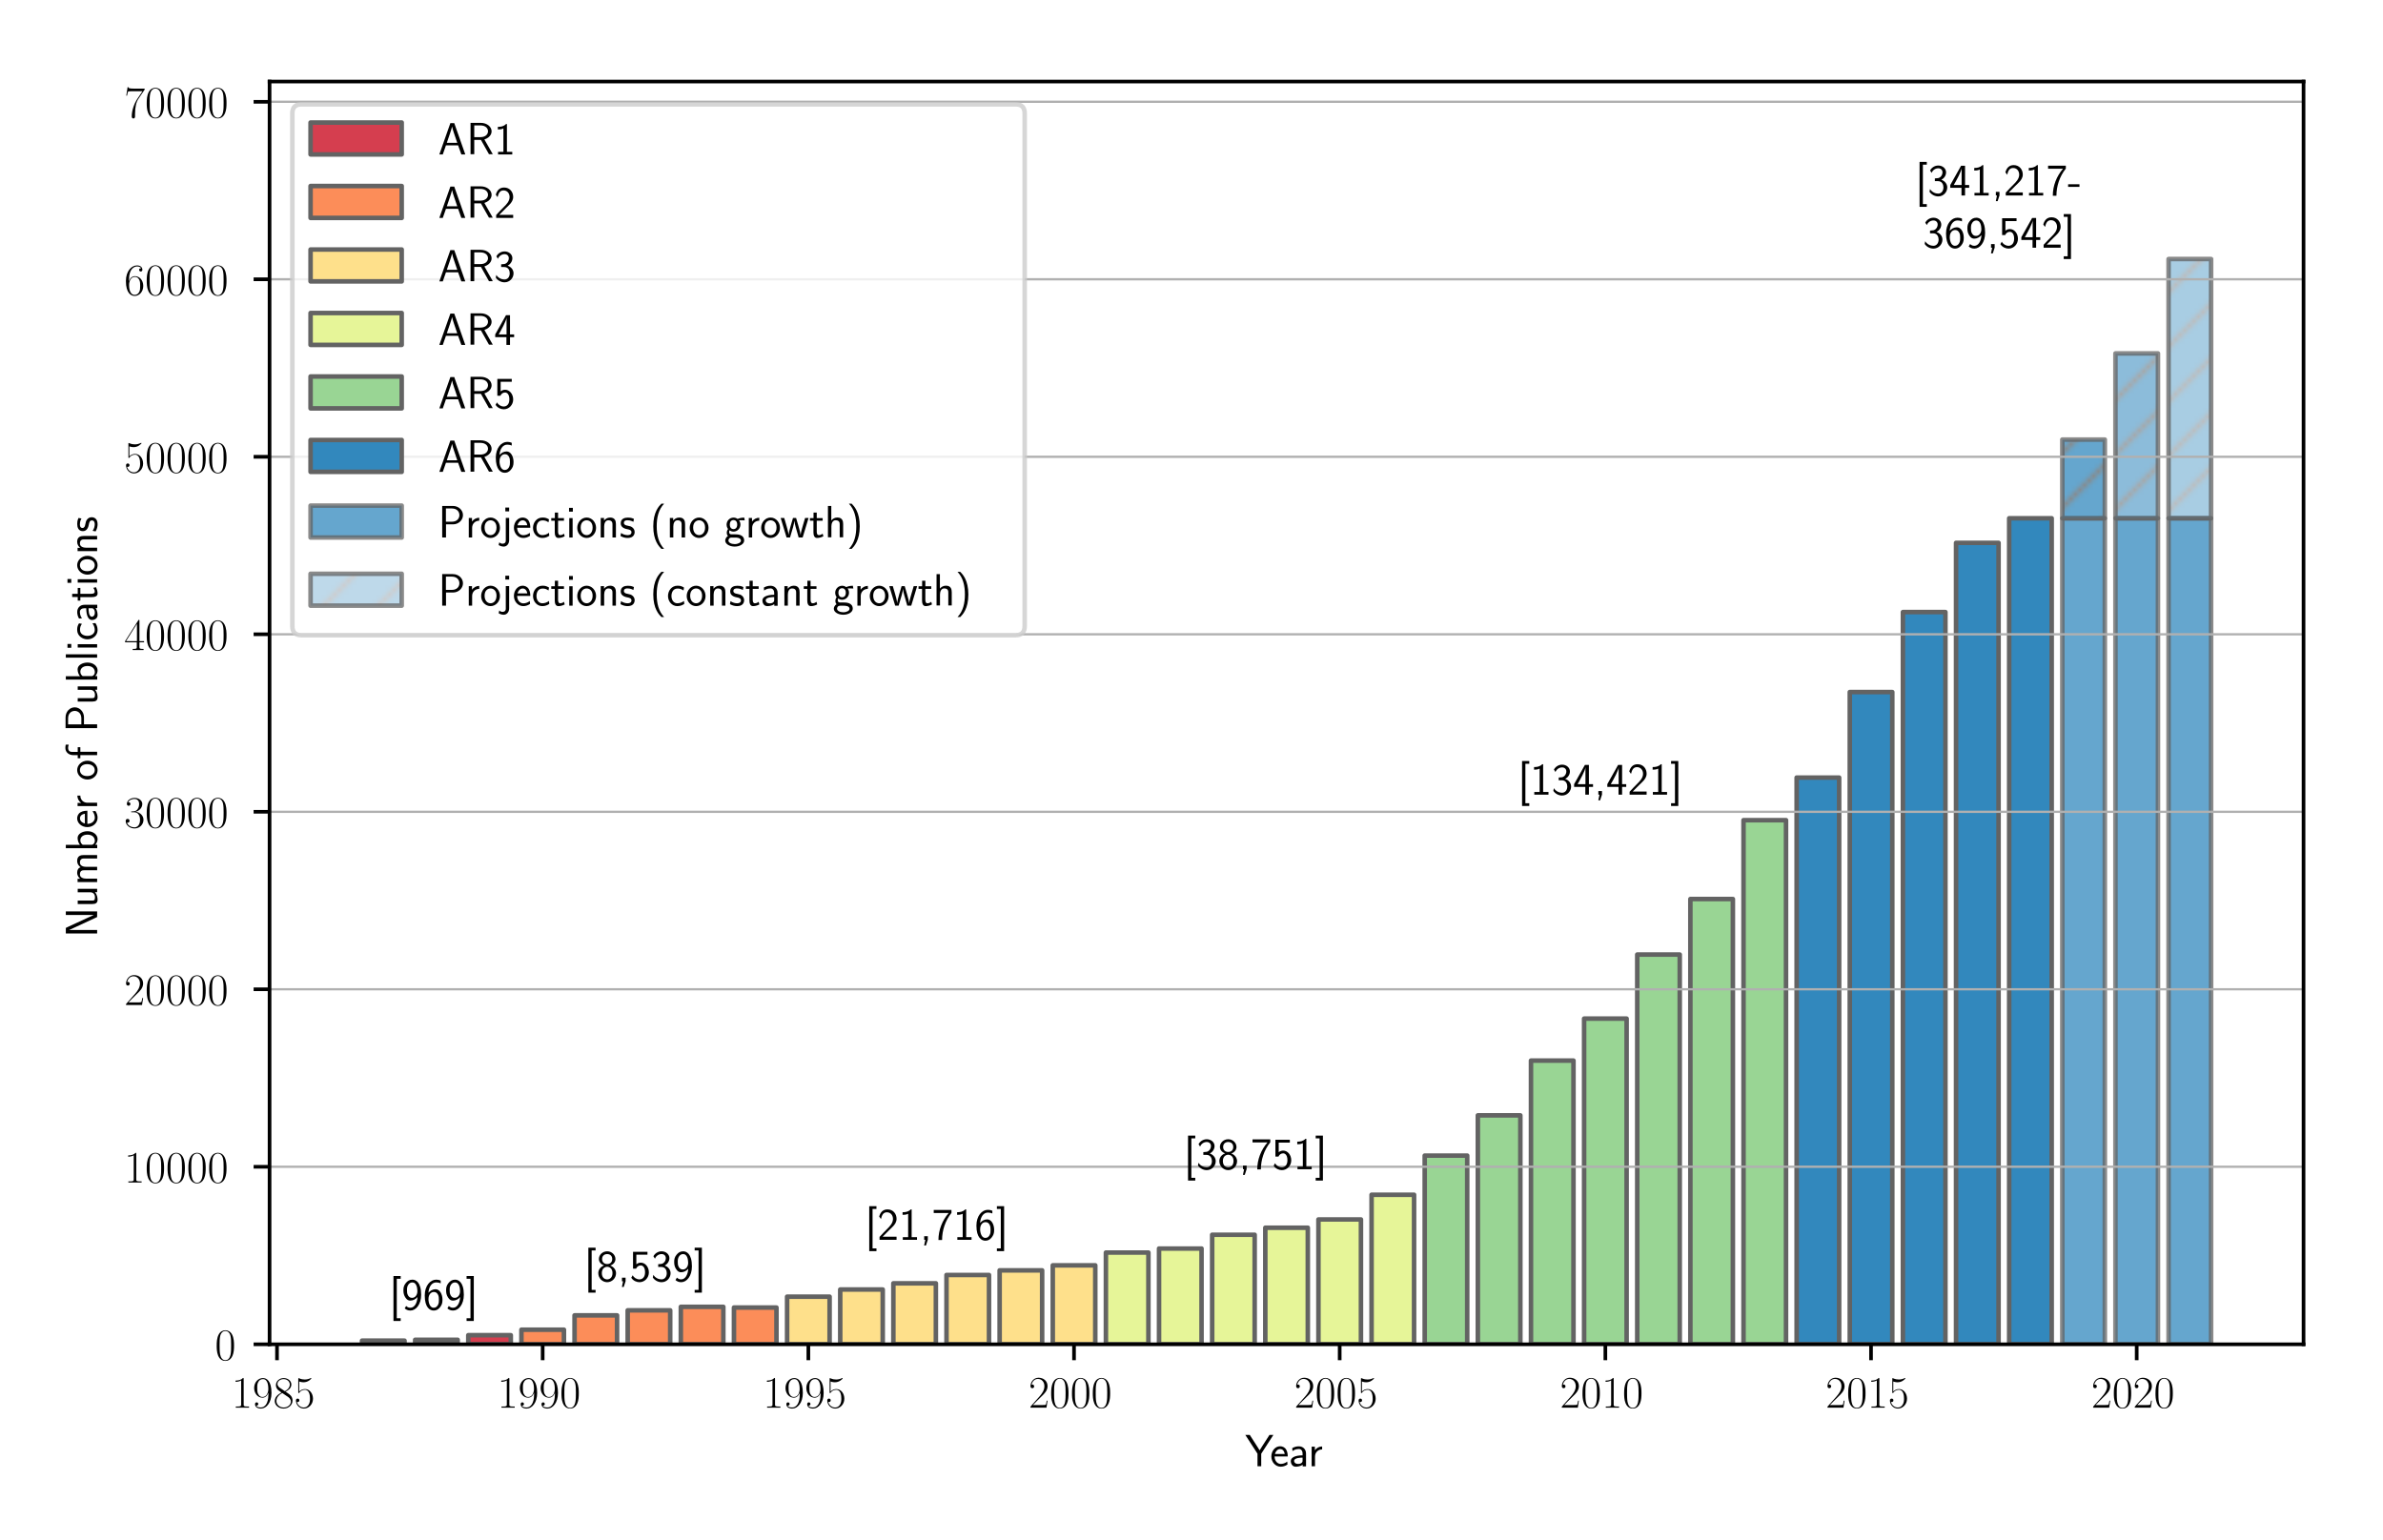 <?xml version="1.0" encoding="utf-8" standalone="no"?>
<!DOCTYPE svg PUBLIC "-//W3C//DTD SVG 1.1//EN"
  "http://www.w3.org/Graphics/SVG/1.1/DTD/svg11.dtd">
<!-- Created with matplotlib (http://matplotlib.org/) -->
<svg height="338pt" version="1.1" viewBox="0 0 523 338" width="523pt" xmlns="http://www.w3.org/2000/svg" xmlns:xlink="http://www.w3.org/1999/xlink">
 <defs>
  <style type="text/css">
*{stroke-linecap:butt;stroke-linejoin:round;}
  </style>
 </defs>
 <g id="figure_1">
  <g id="patch_1">
   <path d="M 0 338.211 
L 523.462 338.211 
L 523.462 0 
L 0 0 
z
" style="fill:#ffffff;"/>
  </g>
  <g id="axes_1">
   <g id="patch_2">
    <path d="M 59.162 295.1 
L 505.562 295.1 
L 505.562 17.9 
L 59.162 17.9 
z
" style="fill:#ffffff;"/>
   </g>
   <g id="patch_3">
    <path clip-path="url(#p45023ec5b4)" d="M 79.453 295.1 
L 88.782 295.1 
L 88.782 294.305 
L 79.453 294.305 
z
" style="fill:#d53e4f;stroke:#636363;stroke-linejoin:miter;"/>
   </g>
   <g id="patch_4">
    <path clip-path="url(#p45023ec5b4)" d="M 91.115 295.1 
L 100.444 295.1 
L 100.444 294.114 
L 91.115 294.114 
z
" style="fill:#d53e4f;stroke:#636363;stroke-linejoin:miter;"/>
   </g>
   <g id="patch_5">
    <path clip-path="url(#p45023ec5b4)" d="M 102.776 295.1 
L 112.105 295.1 
L 112.105 293.105 
L 102.776 293.105 
z
" style="fill:#d53e4f;stroke:#636363;stroke-linejoin:miter;"/>
   </g>
   <g id="patch_6">
    <path clip-path="url(#p45023ec5b4)" d="M 114.438 295.1 
L 123.767 295.1 
L 123.767 291.901 
L 114.438 291.901 
z
" style="fill:#fc8d59;stroke:#636363;stroke-linejoin:miter;"/>
   </g>
   <g id="patch_7">
    <path clip-path="url(#p45023ec5b4)" d="M 126.099 295.1 
L 135.428 295.1 
L 135.428 288.756 
L 126.099 288.756 
z
" style="fill:#fc8d59;stroke:#636363;stroke-linejoin:miter;"/>
   </g>
   <g id="patch_8">
    <path clip-path="url(#p45023ec5b4)" d="M 137.76 295.1 
L 147.09 295.1 
L 147.09 287.65 
L 137.76 287.65 
z
" style="fill:#fc8d59;stroke:#636363;stroke-linejoin:miter;"/>
   </g>
   <g id="patch_9">
    <path clip-path="url(#p45023ec5b4)" d="M 149.422 295.1 
L 158.751 295.1 
L 158.751 286.882 
L 149.422 286.882 
z
" style="fill:#fc8d59;stroke:#636363;stroke-linejoin:miter;"/>
   </g>
   <g id="patch_10">
    <path clip-path="url(#p45023ec5b4)" d="M 161.083 295.1 
L 170.413 295.1 
L 170.413 287.038 
L 161.083 287.038 
z
" style="fill:#fc8d59;stroke:#636363;stroke-linejoin:miter;"/>
   </g>
   <g id="patch_11">
    <path clip-path="url(#p45023ec5b4)" d="M 172.745 295.1 
L 182.074 295.1 
L 182.074 284.65 
L 172.745 284.65 
z
" style="fill:#fee08b;stroke:#636363;stroke-linejoin:miter;"/>
   </g>
   <g id="patch_12">
    <path clip-path="url(#p45023ec5b4)" d="M 184.406 295.1 
L 193.735 295.1 
L 193.735 283.079 
L 184.406 283.079 
z
" style="fill:#fee08b;stroke:#636363;stroke-linejoin:miter;"/>
   </g>
   <g id="patch_13">
    <path clip-path="url(#p45023ec5b4)" d="M 196.068 295.1 
L 205.397 295.1 
L 205.397 281.719 
L 196.068 281.719 
z
" style="fill:#fee08b;stroke:#636363;stroke-linejoin:miter;"/>
   </g>
   <g id="patch_14">
    <path clip-path="url(#p45023ec5b4)" d="M 207.729 295.1 
L 217.058 295.1 
L 217.058 279.888 
L 207.729 279.888 
z
" style="fill:#fee08b;stroke:#636363;stroke-linejoin:miter;"/>
   </g>
   <g id="patch_15">
    <path clip-path="url(#p45023ec5b4)" d="M 219.391 295.1 
L 228.72 295.1 
L 228.72 278.875 
L 219.391 278.875 
z
" style="fill:#fee08b;stroke:#636363;stroke-linejoin:miter;"/>
   </g>
   <g id="patch_16">
    <path clip-path="url(#p45023ec5b4)" d="M 231.052 295.1 
L 240.381 295.1 
L 240.381 277.772 
L 231.052 277.772 
z
" style="fill:#fee08b;stroke:#636363;stroke-linejoin:miter;"/>
   </g>
   <g id="patch_17">
    <path clip-path="url(#p45023ec5b4)" d="M 242.713 295.1 
L 252.043 295.1 
L 252.043 274.967 
L 242.713 274.967 
z
" style="fill:#e6f598;stroke:#636363;stroke-linejoin:miter;"/>
   </g>
   <g id="patch_18">
    <path clip-path="url(#p45023ec5b4)" d="M 254.375 295.1 
L 263.704 295.1 
L 263.704 274.086 
L 254.375 274.086 
z
" style="fill:#e6f598;stroke:#636363;stroke-linejoin:miter;"/>
   </g>
   <g id="patch_19">
    <path clip-path="url(#p45023ec5b4)" d="M 266.036 295.1 
L 275.365 295.1 
L 275.365 271.059 
L 266.036 271.059 
z
" style="fill:#e6f598;stroke:#636363;stroke-linejoin:miter;"/>
   </g>
   <g id="patch_20">
    <path clip-path="url(#p45023ec5b4)" d="M 277.698 295.1 
L 287.027 295.1 
L 287.027 269.516 
L 277.698 269.516 
z
" style="fill:#e6f598;stroke:#636363;stroke-linejoin:miter;"/>
   </g>
   <g id="patch_21">
    <path clip-path="url(#p45023ec5b4)" d="M 289.359 295.1 
L 298.688 295.1 
L 298.688 267.7 
L 289.359 267.7 
z
" style="fill:#e6f598;stroke:#636363;stroke-linejoin:miter;"/>
   </g>
   <g id="patch_22">
    <path clip-path="url(#p45023ec5b4)" d="M 301.021 295.1 
L 310.35 295.1 
L 310.35 262.28 
L 301.021 262.28 
z
" style="fill:#e6f598;stroke:#636363;stroke-linejoin:miter;"/>
   </g>
   <g id="patch_23">
    <path clip-path="url(#p45023ec5b4)" d="M 312.682 295.1 
L 322.011 295.1 
L 322.011 253.684 
L 312.682 253.684 
z
" style="fill:#99d594;stroke:#636363;stroke-linejoin:miter;"/>
   </g>
   <g id="patch_24">
    <path clip-path="url(#p45023ec5b4)" d="M 324.344 295.1 
L 333.673 295.1 
L 333.673 244.851 
L 324.344 244.851 
z
" style="fill:#99d594;stroke:#636363;stroke-linejoin:miter;"/>
   </g>
   <g id="patch_25">
    <path clip-path="url(#p45023ec5b4)" d="M 336.005 295.1 
L 345.334 295.1 
L 345.334 232.826 
L 336.005 232.826 
z
" style="fill:#99d594;stroke:#636363;stroke-linejoin:miter;"/>
   </g>
   <g id="patch_26">
    <path clip-path="url(#p45023ec5b4)" d="M 347.666 295.1 
L 356.996 295.1 
L 356.996 223.611 
L 347.666 223.611 
z
" style="fill:#99d594;stroke:#636363;stroke-linejoin:miter;"/>
   </g>
   <g id="patch_27">
    <path clip-path="url(#p45023ec5b4)" d="M 359.328 295.1 
L 368.657 295.1 
L 368.657 209.548 
L 359.328 209.548 
z
" style="fill:#99d594;stroke:#636363;stroke-linejoin:miter;"/>
   </g>
   <g id="patch_28">
    <path clip-path="url(#p45023ec5b4)" d="M 370.989 295.1 
L 380.318 295.1 
L 380.318 197.36 
L 370.989 197.36 
z
" style="fill:#99d594;stroke:#636363;stroke-linejoin:miter;"/>
   </g>
   <g id="patch_29">
    <path clip-path="url(#p45023ec5b4)" d="M 382.651 295.1 
L 391.98 295.1 
L 391.98 180.048 
L 382.651 180.048 
z
" style="fill:#99d594;stroke:#636363;stroke-linejoin:miter;"/>
   </g>
   <g id="patch_30">
    <path clip-path="url(#p45023ec5b4)" d="M 394.312 295.1 
L 403.641 295.1 
L 403.641 170.7 
L 394.312 170.7 
z
" style="fill:#3288bd;stroke:#636363;stroke-linejoin:miter;"/>
   </g>
   <g id="patch_31">
    <path clip-path="url(#p45023ec5b4)" d="M 405.974 295.1 
L 415.303 295.1 
L 415.303 151.923 
L 405.974 151.923 
z
" style="fill:#3288bd;stroke:#636363;stroke-linejoin:miter;"/>
   </g>
   <g id="patch_32">
    <path clip-path="url(#p45023ec5b4)" d="M 417.635 295.1 
L 426.964 295.1 
L 426.964 134.365 
L 417.635 134.365 
z
" style="fill:#3288bd;stroke:#636363;stroke-linejoin:miter;"/>
   </g>
   <g id="patch_33">
    <path clip-path="url(#p45023ec5b4)" d="M 429.297 295.1 
L 438.626 295.1 
L 438.626 119.169 
L 429.297 119.169 
z
" style="fill:#3288bd;stroke:#636363;stroke-linejoin:miter;"/>
   </g>
   <g id="patch_34">
    <path clip-path="url(#p45023ec5b4)" d="M 440.958 295.1 
L 450.287 295.1 
L 450.287 113.772 
L 440.958 113.772 
z
" style="fill:#3288bd;stroke:#636363;stroke-linejoin:miter;"/>
   </g>
   <g id="patch_35">
    <path clip-path="url(#p45023ec5b4)" d="M 452.619 295.1 
L 461.949 295.1 
L 461.949 113.772 
L 452.619 113.772 
z
" style="fill:#3288bd;opacity:0.75;stroke:#636363;stroke-linejoin:miter;"/>
   </g>
   <g id="patch_36">
    <path clip-path="url(#p45023ec5b4)" d="M 452.619 113.772 
L 461.949 113.772 
L 461.949 96.501 
L 452.619 96.501 
z
" style="fill:url(#h78e159960e);opacity:0.75;stroke:#636363;stroke-linejoin:miter;"/>
   </g>
   <g id="patch_37">
    <path clip-path="url(#p45023ec5b4)" d="M 464.281 295.1 
L 473.61 295.1 
L 473.61 113.772 
L 464.281 113.772 
z
" style="fill:#3288bd;opacity:0.75;stroke:#636363;stroke-linejoin:miter;"/>
   </g>
   <g id="patch_38">
    <path clip-path="url(#p45023ec5b4)" d="M 464.281 113.772 
L 473.61 113.772 
L 473.61 77.584 
L 464.281 77.584 
z
" style="fill:url(#h78e159960e);opacity:0.75;stroke:#636363;stroke-linejoin:miter;"/>
   </g>
   <g id="patch_39">
    <path clip-path="url(#p45023ec5b4)" d="M 475.942 295.1 
L 485.271 295.1 
L 485.271 113.772 
L 475.942 113.772 
z
" style="fill:#3288bd;opacity:0.75;stroke:#636363;stroke-linejoin:miter;"/>
   </g>
   <g id="patch_40">
    <path clip-path="url(#p45023ec5b4)" d="M 475.942 113.772 
L 485.271 113.772 
L 485.271 56.865 
L 475.942 56.865 
z
" style="fill:url(#h78e159960e);opacity:0.75;stroke:#636363;stroke-linejoin:miter;"/>
   </g>
   <g id="matplotlib.axis_1">
    <g id="xtick_1">
     <g id="line2d_1">
      <defs>
       <path d="M 0 0 
L 0 3.5 
" id="m01c6595929" style="stroke:#000000;stroke-width:0.8;"/>
      </defs>
      <g>
       <use style="stroke:#000000;stroke-width:0.8;" x="60.795" xlink:href="#m01c6595929" y="295.1"/>
      </g>
     </g>
     <g id="text_1">
      <!-- $1985$ -->
      <defs>
       <path d="M 26.594 63.406 
C 26.594 65.5 26.5 65.5 25.094 65.5 
C 21.203 61.188 15.297 59.797 9.703 59.797 
C 9.406 59.797 8.906 59.797 8.797 59.5 
C 8.703 59.297 8.703 59.094 8.703 57 
C 11.797 57 17 57.594 21 59.984 
L 21 7.203 
C 21 3.688 20.797 2.5 12.203 2.5 
L 9.203 2.5 
L 9.203 0 
C 14 0 19 0 23.797 0 
C 28.594 0 33.594 0 38.406 0 
L 38.406 2.5 
L 35.406 2.5 
C 26.797 2.5 26.594 3.594 26.594 7.156 
z
" id="CMR17-49"/>
       <path d="M 35.203 29.125 
C 35.203 7.25 26.094 0.484 18.594 0.484 
C 16.297 0.484 10.703 0.484 8.406 4.594 
C 11 4.188 12.906 5.578 12.906 8.094 
C 12.906 10.812 10.703 11.703 9.297 11.703 
C 8.406 11.703 5.703 11.297 5.703 7.906 
C 5.703 1.109 11.594 -2 18.797 -2 
C 30.297 -2 42 10.531 42 32.391 
C 42 59.641 30.797 65.297 23.203 65.297 
C 13.297 65.297 3.797 56.688 3.797 43.406 
C 3.797 31.109 11.906 22 22.094 22 
C 30.5 22 34.203 29.734 35.203 33 
z
M 22.297 23.594 
C 19.594 23.594 15.797 24.094 12.703 30.031 
C 10.594 33.891 10.594 38.453 10.594 43.297 
C 10.594 49.156 10.594 53.203 13.406 57.562 
C 14.797 59.641 17.406 63 23.203 63 
C 35 63 35 45.078 35 41.125 
C 35 34.094 31.797 23.594 22.297 23.594 
z
" id="CMR17-57"/>
       <path d="M 27.203 35.375 
C 33.5 38.547 39.906 43.328 39.906 50.984 
C 39.906 60.016 31.094 65.297 23 65.297 
C 13.906 65.297 5.906 58.734 5.906 49.688 
C 5.906 47.203 6.5 42.922 10.406 39.141 
C 11.406 38.156 15.594 35.172 18.297 33.281 
C 13.797 30.984 3.297 25.531 3.297 14.594 
C 3.297 4.359 13.094 -2 22.797 -2 
C 33.5 -2 42.5 5.656 42.5 15.781 
C 42.5 24.844 36.406 29.016 32.406 31.703 
z
M 14.094 44.094 
C 13.297 44.594 9.297 47.672 9.297 52.359 
C 9.297 58.422 15.594 63 22.797 63 
C 30.703 63 36.5 57.438 36.5 50.969 
C 36.5 41.703 26.094 36.422 25.594 36.422 
C 25.5 36.422 25.406 36.422 24.594 37.031 
z
M 32.5 23.734 
C 34 22.641 38.797 19.375 38.797 13.297 
C 38.797 5.953 31.406 0.391 23 0.391 
C 13.906 0.391 7 6.844 7 14.688 
C 7 22.547 13.094 29.094 20 32.188 
z
" id="CMR17-56"/>
       <path d="M 11.406 57.688 
C 12.406 57.281 16.5 56 20.703 56 
C 30 56 35.094 61.109 38 64.062 
C 38 64.953 38 65.5 37.406 65.5 
C 37.297 65.5 37.094 65.5 36.297 65.047 
C 32.797 63.406 28.703 62.078 23.703 62.078 
C 20.703 62.078 16.203 62.484 11.297 64.672 
C 10.203 65.172 10 65.172 9.906 65.172 
C 9.406 65.172 9.297 65.062 9.297 63.078 
L 9.297 34.422 
C 9.297 32.641 9.297 32.141 10.297 32.141 
C 10.797 32.141 11 32.344 11.5 33.031 
C 14.703 37.516 19.094 39.406 24.094 39.406 
C 27.594 39.406 35.094 37.219 35.094 20.141 
C 35.094 16.953 35.094 11.172 32.094 6.578 
C 29.594 2.484 25.703 0.391 21.406 0.391 
C 14.797 0.391 8.094 5 6.297 12.719 
C 6.703 12.609 7.5 12.422 7.906 12.422 
C 9.203 12.422 11.703 13.125 11.703 16.219 
C 11.703 18.906 9.797 20 7.906 20 
C 5.594 20 4.094 18.594 4.094 15.797 
C 4.094 7.094 11 -2 21.594 -2 
C 31.906 -2 41.703 6.875 41.703 19.75 
C 41.703 31.719 33.906 41 24.203 41 
C 19.094 41 14.797 39.109 11.406 35.531 
z
" id="CMR17-53"/>
      </defs>
      <g transform="translate(50.832 309.018)scale(0.1 -0.1)">
       <use transform="scale(0.996)" xlink:href="#CMR17-49"/>
       <use transform="translate(45.69 0)scale(0.996)" xlink:href="#CMR17-57"/>
       <use transform="translate(91.381 0)scale(0.996)" xlink:href="#CMR17-56"/>
       <use transform="translate(137.071 0)scale(0.996)" xlink:href="#CMR17-53"/>
      </g>
     </g>
    </g>
    <g id="xtick_2">
     <g id="line2d_2">
      <g>
       <use style="stroke:#000000;stroke-width:0.8;" x="119.102" xlink:href="#m01c6595929" y="295.1"/>
      </g>
     </g>
     <g id="text_2">
      <!-- $1990$ -->
      <defs>
       <path d="M 42 31.641 
C 42 37.75 41.906 48.125 37.703 56.109 
C 34 63.109 28.094 65.594 22.906 65.594 
C 18.094 65.594 12 63.406 8.203 56.203 
C 4.203 48.719 3.797 39.438 3.797 31.641 
C 3.797 25.953 3.906 17.281 7 9.672 
C 11.297 -0.609 19 -2 22.906 -2 
C 27.5 -2 34.5 -0.109 38.594 9.375 
C 41.594 16.281 42 24.359 42 31.641 
z
M 22.906 -0.406 
C 16.5 -0.406 12.703 5.078 11.297 12.688 
C 10.203 18.562 10.203 27.156 10.203 32.75 
C 10.203 40.438 10.203 46.828 11.5 52.922 
C 13.406 61.391 19 64 22.906 64 
C 27 64 32.297 61.297 34.203 53.125 
C 35.5 47.438 35.594 40.734 35.594 32.75 
C 35.594 26.25 35.594 18.266 34.406 12.375 
C 32.297 1.484 26.406 -0.406 22.906 -0.406 
z
" id="CMR17-48"/>
      </defs>
      <g transform="translate(109.139 309.018)scale(0.1 -0.1)">
       <use transform="scale(0.996)" xlink:href="#CMR17-49"/>
       <use transform="translate(45.69 0)scale(0.996)" xlink:href="#CMR17-57"/>
       <use transform="translate(91.381 0)scale(0.996)" xlink:href="#CMR17-57"/>
       <use transform="translate(137.071 0)scale(0.996)" xlink:href="#CMR17-48"/>
      </g>
     </g>
    </g>
    <g id="xtick_3">
     <g id="line2d_3">
      <g>
       <use style="stroke:#000000;stroke-width:0.8;" x="177.409" xlink:href="#m01c6595929" y="295.1"/>
      </g>
     </g>
     <g id="text_3">
      <!-- $1995$ -->
      <g transform="translate(167.447 309.018)scale(0.1 -0.1)">
       <use transform="scale(0.996)" xlink:href="#CMR17-49"/>
       <use transform="translate(45.69 0)scale(0.996)" xlink:href="#CMR17-57"/>
       <use transform="translate(91.381 0)scale(0.996)" xlink:href="#CMR17-57"/>
       <use transform="translate(137.071 0)scale(0.996)" xlink:href="#CMR17-53"/>
      </g>
     </g>
    </g>
    <g id="xtick_4">
     <g id="line2d_4">
      <g>
       <use style="stroke:#000000;stroke-width:0.8;" x="235.717" xlink:href="#m01c6595929" y="295.1"/>
      </g>
     </g>
     <g id="text_4">
      <!-- $2000$ -->
      <defs>
       <path d="M 41.703 15.453 
L 39.906 15.453 
C 38.906 8.375 38.094 7.172 37.703 6.562 
C 37.203 5.766 30 5.766 28.594 5.766 
L 9.406 5.766 
C 13 9.672 20 16.75 28.5 24.953 
C 34.594 30.734 41.703 37.531 41.703 47.422 
C 41.703 59.219 32.297 66 21.797 66 
C 10.797 66 4.094 56.312 4.094 47.344 
C 4.094 43.438 7 42.938 8.203 42.938 
C 9.203 42.938 12.203 43.547 12.203 47.031 
C 12.203 50.109 9.594 51 8.203 51 
C 7.594 51 7 50.906 6.594 50.703 
C 8.5 59.219 14.297 63.406 20.406 63.406 
C 29.094 63.406 34.797 56.516 34.797 47.422 
C 34.797 38.734 29.703 31.25 24 24.75 
L 4.094 2.281 
L 4.094 0 
L 39.297 0 
z
" id="CMR17-50"/>
      </defs>
      <g transform="translate(225.754 309.018)scale(0.1 -0.1)">
       <use transform="scale(0.996)" xlink:href="#CMR17-50"/>
       <use transform="translate(45.69 0)scale(0.996)" xlink:href="#CMR17-48"/>
       <use transform="translate(91.381 0)scale(0.996)" xlink:href="#CMR17-48"/>
       <use transform="translate(137.071 0)scale(0.996)" xlink:href="#CMR17-48"/>
      </g>
     </g>
    </g>
    <g id="xtick_5">
     <g id="line2d_5">
      <g>
       <use style="stroke:#000000;stroke-width:0.8;" x="294.024" xlink:href="#m01c6595929" y="295.1"/>
      </g>
     </g>
     <g id="text_5">
      <!-- $2005$ -->
      <g transform="translate(284.061 309.018)scale(0.1 -0.1)">
       <use transform="scale(0.996)" xlink:href="#CMR17-50"/>
       <use transform="translate(45.69 0)scale(0.996)" xlink:href="#CMR17-48"/>
       <use transform="translate(91.381 0)scale(0.996)" xlink:href="#CMR17-48"/>
       <use transform="translate(137.071 0)scale(0.996)" xlink:href="#CMR17-53"/>
      </g>
     </g>
    </g>
    <g id="xtick_6">
     <g id="line2d_6">
      <g>
       <use style="stroke:#000000;stroke-width:0.8;" x="352.331" xlink:href="#m01c6595929" y="295.1"/>
      </g>
     </g>
     <g id="text_6">
      <!-- $2010$ -->
      <g transform="translate(342.368 309.018)scale(0.1 -0.1)">
       <use transform="scale(0.996)" xlink:href="#CMR17-50"/>
       <use transform="translate(45.69 0)scale(0.996)" xlink:href="#CMR17-48"/>
       <use transform="translate(91.381 0)scale(0.996)" xlink:href="#CMR17-49"/>
       <use transform="translate(137.071 0)scale(0.996)" xlink:href="#CMR17-48"/>
      </g>
     </g>
    </g>
    <g id="xtick_7">
     <g id="line2d_7">
      <g>
       <use style="stroke:#000000;stroke-width:0.8;" x="410.638" xlink:href="#m01c6595929" y="295.1"/>
      </g>
     </g>
     <g id="text_7">
      <!-- $2015$ -->
      <g transform="translate(400.676 309.018)scale(0.1 -0.1)">
       <use transform="scale(0.996)" xlink:href="#CMR17-50"/>
       <use transform="translate(45.69 0)scale(0.996)" xlink:href="#CMR17-48"/>
       <use transform="translate(91.381 0)scale(0.996)" xlink:href="#CMR17-49"/>
       <use transform="translate(137.071 0)scale(0.996)" xlink:href="#CMR17-53"/>
      </g>
     </g>
    </g>
    <g id="xtick_8">
     <g id="line2d_8">
      <g>
       <use style="stroke:#000000;stroke-width:0.8;" x="468.945" xlink:href="#m01c6595929" y="295.1"/>
      </g>
     </g>
     <g id="text_8">
      <!-- $2020$ -->
      <g transform="translate(458.983 309.018)scale(0.1 -0.1)">
       <use transform="scale(0.996)" xlink:href="#CMR17-50"/>
       <use transform="translate(45.69 0)scale(0.996)" xlink:href="#CMR17-48"/>
       <use transform="translate(91.381 0)scale(0.996)" xlink:href="#CMR17-50"/>
       <use transform="translate(137.071 0)scale(0.996)" xlink:href="#CMR17-48"/>
      </g>
     </g>
    </g>
    <g id="text_9">
     <!-- Year -->
     <defs>
      <path d="M 62.094 69 
L 53.5 69 
L 38 44.953 
C 36.797 43.047 33.406 37.891 31.797 35 
L 26.906 42.859 
L 10.094 69 
L 0.297 69 
L 27.094 27.641 
L 27.094 0 
L 35.297 0 
L 35.297 27.547 
z
" id="CMSS17-89"/>
      <path d="M 39.094 21.516 
C 39.094 24.844 38.906 31.297 35.703 36.641 
C 32.203 42.391 26.5 44 22.203 44 
C 11.797 44 3 34.188 3 21.484 
C 3 9.094 12.094 -1 23.594 -1 
C 28.094 -1 33.594 0.297 38.594 3.875 
C 38.594 4.281 38.406 6.469 38.297 6.562 
C 38.297 6.766 38 9.844 38 10.25 
C 33.203 6.359 27.703 5.078 23.703 5.078 
C 17.297 5.078 10.406 10.422 10.094 21.516 
z
M 10.906 27 
C 12.203 32.562 16.594 37.828 22.203 37.828 
C 23.703 37.828 30.703 37.828 32.5 27 
z
" id="CMSS17-101"/>
      <path d="M 37.594 27.984 
C 37.594 37.375 30.906 43.875 21.906 43.875 
C 17.5 43.875 12.703 43.078 7.203 39.891 
L 7.797 33.359 
C 10.297 35.125 14.594 38 21.797 38 
C 26.906 38 30 34.062 30 27.844 
L 30 24 
C 14 24 4 19.344 4 11.344 
C 4 7.203 6.5 -1 14.797 -1 
C 16.297 -1 24.406 -1 30.203 3.391 
L 30.203 -0.297 
L 37.594 -0.297 
z
M 30 12.75 
C 30 10.953 30 8.562 27 6.781 
C 24.406 5.078 21.094 5.078 19.703 5.078 
C 14.703 5.078 11.297 7.984 11.297 11.625 
C 11.297 18.922 26.906 18.922 30 18.922 
z
" id="CMSS17-97"/>
      <path d="M 14.906 21.297 
C 14.906 30.703 21.797 37 30.594 37 
L 30.594 43.578 
C 24.203 43.578 18.203 40.391 14.594 35.203 
L 14.594 43.094 
L 7.5 43.094 
L 7.5 0 
L 14.906 0 
z
" id="CMSS17-114"/>
     </defs>
     <g transform="translate(273.285 321.874)scale(0.1 -0.1)">
      <use transform="scale(0.996)" xlink:href="#CMSS17-89"/>
      <use transform="translate(54.411 0)scale(0.996)" xlink:href="#CMSS17-101"/>
      <use transform="translate(96.049 0)scale(0.996)" xlink:href="#CMSS17-97"/>
      <use transform="translate(138.369 0)scale(0.996)" xlink:href="#CMSS17-114"/>
     </g>
    </g>
   </g>
   <g id="matplotlib.axis_2">
    <g id="ytick_1">
     <g id="line2d_9">
      <path clip-path="url(#p45023ec5b4)" d="M 59.162 295.1 
L 505.562 295.1 
" style="fill:none;stroke:#b0b0b0;stroke-linecap:square;stroke-width:0.5;"/>
     </g>
     <g id="line2d_10">
      <defs>
       <path d="M 0 0 
L -3.5 0 
" id="mf9918c4d2f" style="stroke:#000000;stroke-width:0.8;"/>
      </defs>
      <g>
       <use style="stroke:#000000;stroke-width:0.8;" x="59.162" xlink:href="#mf9918c4d2f" y="295.1"/>
      </g>
     </g>
     <g id="text_10">
      <!-- $0$ -->
      <g transform="translate(47.181 298.559)scale(0.1 -0.1)">
       <use transform="scale(0.996)" xlink:href="#CMR17-48"/>
      </g>
     </g>
    </g>
    <g id="ytick_2">
     <g id="line2d_11">
      <path clip-path="url(#p45023ec5b4)" d="M 59.162 256.135 
L 505.562 256.135 
" style="fill:none;stroke:#b0b0b0;stroke-linecap:square;stroke-width:0.5;"/>
     </g>
     <g id="line2d_12">
      <g>
       <use style="stroke:#000000;stroke-width:0.8;" x="59.162" xlink:href="#mf9918c4d2f" y="256.135"/>
      </g>
     </g>
     <g id="text_11">
      <!-- $10000$ -->
      <g transform="translate(27.256 259.594)scale(0.1 -0.1)">
       <use transform="scale(0.996)" xlink:href="#CMR17-49"/>
       <use transform="translate(45.69 0)scale(0.996)" xlink:href="#CMR17-48"/>
       <use transform="translate(91.381 0)scale(0.996)" xlink:href="#CMR17-48"/>
       <use transform="translate(137.071 0)scale(0.996)" xlink:href="#CMR17-48"/>
       <use transform="translate(182.762 0)scale(0.996)" xlink:href="#CMR17-48"/>
      </g>
     </g>
    </g>
    <g id="ytick_3">
     <g id="line2d_13">
      <path clip-path="url(#p45023ec5b4)" d="M 59.162 217.17 
L 505.562 217.17 
" style="fill:none;stroke:#b0b0b0;stroke-linecap:square;stroke-width:0.5;"/>
     </g>
     <g id="line2d_14">
      <g>
       <use style="stroke:#000000;stroke-width:0.8;" x="59.162" xlink:href="#mf9918c4d2f" y="217.17"/>
      </g>
     </g>
     <g id="text_12">
      <!-- $20000$ -->
      <g transform="translate(27.256 220.629)scale(0.1 -0.1)">
       <use transform="scale(0.996)" xlink:href="#CMR17-50"/>
       <use transform="translate(45.69 0)scale(0.996)" xlink:href="#CMR17-48"/>
       <use transform="translate(91.381 0)scale(0.996)" xlink:href="#CMR17-48"/>
       <use transform="translate(137.071 0)scale(0.996)" xlink:href="#CMR17-48"/>
       <use transform="translate(182.762 0)scale(0.996)" xlink:href="#CMR17-48"/>
      </g>
     </g>
    </g>
    <g id="ytick_4">
     <g id="line2d_15">
      <path clip-path="url(#p45023ec5b4)" d="M 59.162 178.205 
L 505.562 178.205 
" style="fill:none;stroke:#b0b0b0;stroke-linecap:square;stroke-width:0.5;"/>
     </g>
     <g id="line2d_16">
      <g>
       <use style="stroke:#000000;stroke-width:0.8;" x="59.162" xlink:href="#mf9918c4d2f" y="178.205"/>
      </g>
     </g>
     <g id="text_13">
      <!-- $30000$ -->
      <defs>
       <path d="M 22.094 33.703 
C 31 33.703 34.906 25.969 34.906 17.031 
C 34.906 5 28.5 0.391 22.703 0.391 
C 17.406 0.391 8.797 3.031 6.094 10.828 
C 6.594 10.625 7.094 10.625 7.594 10.625 
C 10 10.625 11.797 12.219 11.797 14.812 
C 11.797 17.703 9.594 19 7.594 19 
C 5.906 19 3.297 18.203 3.297 14.469 
C 3.297 5.234 12.297 -2 22.906 -2 
C 34 -2 42.5 6.719 42.5 16.953 
C 42.5 26.672 34.5 33.703 25 34.797 
C 32.594 36.375 39.906 43.062 39.906 52.016 
C 39.906 59.688 32 65.297 23 65.297 
C 13.906 65.297 5.906 59.828 5.906 52.016 
C 5.906 48.594 8.5 48 9.797 48 
C 11.906 48 13.703 49.297 13.703 51.891 
C 13.703 54.469 11.906 55.766 9.797 55.766 
C 9.406 55.766 8.906 55.766 8.5 55.578 
C 11.406 61.859 19.297 63 22.797 63 
C 26.297 63 32.906 61.328 32.906 51.875 
C 32.906 49.109 32.5 44.188 29.094 39.844 
C 26.094 36 22.703 36 19.406 35.688 
C 18.906 35.688 16.594 35.453 16.203 35.453 
C 15.5 35.359 15.094 35.266 15.094 34.5 
C 15.094 33.797 15.203 33.703 17.203 33.703 
z
" id="CMR17-51"/>
      </defs>
      <g transform="translate(27.256 181.664)scale(0.1 -0.1)">
       <use transform="scale(0.996)" xlink:href="#CMR17-51"/>
       <use transform="translate(45.69 0)scale(0.996)" xlink:href="#CMR17-48"/>
       <use transform="translate(91.381 0)scale(0.996)" xlink:href="#CMR17-48"/>
       <use transform="translate(137.071 0)scale(0.996)" xlink:href="#CMR17-48"/>
       <use transform="translate(182.762 0)scale(0.996)" xlink:href="#CMR17-48"/>
      </g>
     </g>
    </g>
    <g id="ytick_5">
     <g id="line2d_17">
      <path clip-path="url(#p45023ec5b4)" d="M 59.162 139.24 
L 505.562 139.24 
" style="fill:none;stroke:#b0b0b0;stroke-linecap:square;stroke-width:0.5;"/>
     </g>
     <g id="line2d_18">
      <g>
       <use style="stroke:#000000;stroke-width:0.8;" x="59.162" xlink:href="#mf9918c4d2f" y="139.24"/>
      </g>
     </g>
     <g id="text_14">
      <!-- $40000$ -->
      <defs>
       <path d="M 33.594 64.406 
C 33.594 66.5 33.5 66.5 31.703 66.5 
L 2 19.594 
L 2 17 
L 27.797 17 
L 27.797 7.141 
C 27.797 3.5 27.594 2.5 20.594 2.5 
L 18.703 2.5 
L 18.703 0 
C 21.906 0 27.297 0 30.703 0 
C 34.094 0 39.5 0 42.703 0 
L 42.703 2.5 
L 40.797 2.5 
C 33.797 2.5 33.594 3.5 33.594 7.141 
L 33.594 17 
L 43.797 17 
L 43.797 19.594 
L 33.594 19.594 
z
M 28.094 57.859 
L 28.094 19.594 
L 4 19.594 
z
" id="CMR17-52"/>
      </defs>
      <g transform="translate(27.256 142.699)scale(0.1 -0.1)">
       <use transform="scale(0.996)" xlink:href="#CMR17-52"/>
       <use transform="translate(45.69 0)scale(0.996)" xlink:href="#CMR17-48"/>
       <use transform="translate(91.381 0)scale(0.996)" xlink:href="#CMR17-48"/>
       <use transform="translate(137.071 0)scale(0.996)" xlink:href="#CMR17-48"/>
       <use transform="translate(182.762 0)scale(0.996)" xlink:href="#CMR17-48"/>
      </g>
     </g>
    </g>
    <g id="ytick_6">
     <g id="line2d_19">
      <path clip-path="url(#p45023ec5b4)" d="M 59.162 100.275 
L 505.562 100.275 
" style="fill:none;stroke:#b0b0b0;stroke-linecap:square;stroke-width:0.5;"/>
     </g>
     <g id="line2d_20">
      <g>
       <use style="stroke:#000000;stroke-width:0.8;" x="59.162" xlink:href="#mf9918c4d2f" y="100.275"/>
      </g>
     </g>
     <g id="text_15">
      <!-- $50000$ -->
      <g transform="translate(27.256 103.734)scale(0.1 -0.1)">
       <use transform="scale(0.996)" xlink:href="#CMR17-53"/>
       <use transform="translate(45.69 0)scale(0.996)" xlink:href="#CMR17-48"/>
       <use transform="translate(91.381 0)scale(0.996)" xlink:href="#CMR17-48"/>
       <use transform="translate(137.071 0)scale(0.996)" xlink:href="#CMR17-48"/>
       <use transform="translate(182.762 0)scale(0.996)" xlink:href="#CMR17-48"/>
      </g>
     </g>
    </g>
    <g id="ytick_7">
     <g id="line2d_21">
      <path clip-path="url(#p45023ec5b4)" d="M 59.162 61.31 
L 505.562 61.31 
" style="fill:none;stroke:#b0b0b0;stroke-linecap:square;stroke-width:0.5;"/>
     </g>
     <g id="line2d_22">
      <g>
       <use style="stroke:#000000;stroke-width:0.8;" x="59.162" xlink:href="#mf9918c4d2f" y="61.31"/>
      </g>
     </g>
     <g id="text_16">
      <!-- $60000$ -->
      <defs>
       <path d="M 10.594 34 
C 10.594 57.656 21.797 63 28.297 63 
C 30.406 63 35.5 62.641 37.5 59 
C 35.906 59 32.906 59 32.906 55.516 
C 32.906 52.828 35.094 51.922 36.5 51.922 
C 37.406 51.922 40.094 52.312 40.094 55.625 
C 40.094 61.781 35.094 65.297 28.203 65.297 
C 16.297 65.297 3.797 52.969 3.797 31 
C 3.797 3.953 15.094 -2 23.094 -2 
C 32.797 -2 42 6.672 42 20.047 
C 42 32.516 33.906 41.594 23.703 41.594 
C 17.594 41.594 13.094 37.609 10.594 30.625 
z
M 23.094 0.391 
C 10.797 0.391 10.797 18.75 10.797 22.438 
C 10.797 29.625 14.203 40 23.5 40 
C 25.203 40 30.094 40 33.406 33.125 
C 35.203 29.219 35.203 25.141 35.203 20.141 
C 35.203 14.75 35.203 10.781 33.094 6.781 
C 30.906 2.672 27.703 0.391 23.094 0.391 
z
" id="CMR17-54"/>
      </defs>
      <g transform="translate(27.256 64.769)scale(0.1 -0.1)">
       <use transform="scale(0.996)" xlink:href="#CMR17-54"/>
       <use transform="translate(45.69 0)scale(0.996)" xlink:href="#CMR17-48"/>
       <use transform="translate(91.381 0)scale(0.996)" xlink:href="#CMR17-48"/>
       <use transform="translate(137.071 0)scale(0.996)" xlink:href="#CMR17-48"/>
       <use transform="translate(182.762 0)scale(0.996)" xlink:href="#CMR17-48"/>
      </g>
     </g>
    </g>
    <g id="ytick_8">
     <g id="line2d_23">
      <path clip-path="url(#p45023ec5b4)" d="M 59.162 22.345 
L 505.562 22.345 
" style="fill:none;stroke:#b0b0b0;stroke-linecap:square;stroke-width:0.5;"/>
     </g>
     <g id="line2d_24">
      <g>
       <use style="stroke:#000000;stroke-width:0.8;" x="59.162" xlink:href="#mf9918c4d2f" y="22.345"/>
      </g>
     </g>
     <g id="text_17">
      <!-- $70000$ -->
      <defs>
       <path d="M 45.094 61.578 
L 45.094 63.766 
L 21.594 63.766 
C 9.906 63.766 9.703 65.078 9.297 67 
L 7.5 67 
L 4.594 48.344 
L 6.406 48.344 
C 6.703 50.234 7.406 55.312 8.594 57.203 
C 9.203 58 16.594 58 18.297 58 
L 40.297 58 
L 29.203 41.578 
C 21.797 30.531 16.703 15.609 16.703 2.578 
C 16.703 1.391 16.703 -2 20.297 -2 
C 23.906 -2 23.906 1.391 23.906 2.672 
L 23.906 7.266 
C 23.906 23.562 26.703 34.312 31.297 41.188 
z
" id="CMR17-55"/>
      </defs>
      <g transform="translate(27.256 25.804)scale(0.1 -0.1)">
       <use transform="scale(0.996)" xlink:href="#CMR17-55"/>
       <use transform="translate(45.69 0)scale(0.996)" xlink:href="#CMR17-48"/>
       <use transform="translate(91.381 0)scale(0.996)" xlink:href="#CMR17-48"/>
       <use transform="translate(137.071 0)scale(0.996)" xlink:href="#CMR17-48"/>
       <use transform="translate(182.762 0)scale(0.996)" xlink:href="#CMR17-48"/>
      </g>
     </g>
    </g>
    <g id="text_18">
     <!-- Number of Publications -->
     <defs>
      <path d="M 22.906 65.312 
L 21.094 69 
L 8.797 69 
L 8.797 0 
L 16.594 0 
L 16.594 61.344 
L 16.703 61.438 
C 17.406 59.641 17.797 58.75 21.906 49.906 
L 43.297 3.688 
L 45.094 0 
L 57.406 0 
L 57.406 69 
L 49.594 69 
L 49.594 7.656 
L 49.5 7.547 
C 48.797 9.344 48.406 10.234 44.297 19.078 
z
" id="CMSS17-78"/>
      <path d="M 40.906 42.797 
L 33.297 42.797 
L 33.297 15.188 
C 33.297 7.781 27.906 4.781 22.203 4.781 
C 15.594 4.781 15 6.984 15 11.078 
L 15 42.797 
L 7.406 42.797 
L 7.406 10.594 
C 7.406 2.797 10.094 -1 17 -1 
C 20.406 -1 28.094 -0.203 33.5 4.781 
L 33.5 0 
L 40.906 0 
z
" id="CMSS17-117"/>
      <path d="M 67 29.328 
C 67 36.062 65.297 44 54.094 44 
C 46.594 44 42.094 39.312 40.094 36.422 
C 38.297 41.719 34.094 44 28.094 44 
C 21.297 44 17 40.125 14.703 37.328 
L 14.703 43.094 
L 7.406 43.094 
L 7.406 0 
L 15 0 
L 15 24.359 
C 15 30.297 17.203 37.938 24.297 37.938 
C 33.406 37.938 33.406 31.5 33.406 28.578 
L 33.406 0 
L 41 0 
L 41 24.359 
C 41 30.297 43.203 37.938 50.297 37.938 
C 59.406 37.938 59.406 31.5 59.406 28.578 
L 59.406 0 
L 67 0 
z
" id="CMSS17-109"/>
      <path d="M 14.906 69 
L 7.5 69 
L 7.5 -0.203 
L 15.094 -0.203 
L 15.094 4.281 
C 18.906 0.594 23.5 -1 27.594 -1 
C 37.203 -1 45 8.578 45 21.125 
C 45 32.594 39 43.062 30.094 43.062 
C 23.797 43.062 18.203 40.484 14.906 37.797 
z
M 15.094 31.969 
C 17.297 34.719 20.406 37 24.797 37 
C 30.703 37 37.406 32.766 37.406 21.125 
C 37.406 8.719 29.406 5.078 23.906 5.078 
C 21.906 5.078 19.797 5.562 17.797 7.25 
C 15.094 9.609 15.094 11.078 15.094 12.453 
z
" id="CMSS17-98"/>
      <path d="M 44.203 21.188 
C 44.203 34 34.703 44 23.5 44 
C 12 44 2.703 33.703 2.703 21.188 
C 2.703 8.5 12.297 -1 23.406 -1 
C 34.797 -1 44.203 8.797 44.203 21.188 
z
M 23.5 5.266 
C 16.406 5.266 10.297 11.078 10.297 22 
C 10.297 33.609 17.406 37.922 23.406 37.922 
C 29.906 37.922 36.594 33.219 36.594 22 
C 36.594 10.672 30.094 5.266 23.5 5.266 
z
" id="CMSS17-111"/>
      <path d="M 16.797 37 
L 26.906 37 
L 26.906 42.766 
L 16.594 42.766 
L 16.594 55.609 
C 16.594 62.719 22 63.938 25.094 63.938 
C 26.094 63.938 28.906 63.938 32.5 62.641 
L 32.5 69.203 
C 30.203 69.703 27.406 70 25.203 70 
C 15.906 70 9.406 62.391 9.406 52.484 
L 9.406 42.766 
L 2.5 42.766 
L 2.5 37 
L 9.406 37 
L 9.406 0 
L 16.797 0 
z
" id="CMSS17-102"/>
      <path d="M 32.906 29 
C 44.906 29 54.703 38.328 54.703 49.344 
C 54.703 60.156 45.297 69.578 32.297 69.578 
L 8.906 69.578 
L 8.906 0 
L 17.297 0 
L 17.297 29 
z
M 30.094 64 
C 41.703 64 46.797 56.672 46.797 49.328 
C 46.797 42.5 42.094 34.781 30.094 34.781 
L 17.094 34.781 
L 17.094 64 
z
" id="CMSS17-80"/>
      <path d="M 14.797 69 
L 7.406 69 
L 7.406 0 
L 14.797 0 
z
" id="CMSS17-108"/>
      <path d="M 15.297 65.359 
L 6.906 65.359 
L 6.906 57 
L 15.297 57 
z
M 14.797 42.797 
L 7.406 42.797 
L 7.406 0 
L 14.797 0 
z
" id="CMSS17-105"/>
      <path d="M 38.5 39.703 
C 38.5 40.391 33.906 42.406 32.703 42.797 
C 29.406 44 25.203 44 24.094 44 
C 11.094 44 3.297 32.703 3.297 21.297 
C 3.297 9.297 12 -1 23.703 -1 
C 30.406 -1 35.203 1.188 39.094 3.781 
L 38.5 10.375 
C 34.203 7.078 29.203 5.266 23.797 5.266 
C 16 5.266 10.906 12.094 10.906 21.391 
C 10.906 28.609 14.203 37.719 24.203 37.719 
C 29.703 37.719 32.797 36.609 37.406 33.516 
z
" id="CMSS17-99"/>
      <path d="M 16.703 37 
L 29.703 37 
L 29.703 42.766 
L 16.703 42.766 
L 16.703 55 
L 9.594 55 
L 9.594 42.766 
L 1.703 42.766 
L 1.703 37 
L 9.406 37 
L 9.406 11.703 
C 9.406 6 10.703 -1 17.297 -1 
C 22.297 -1 26.906 0.391 31.297 2.688 
L 29.703 8.562 
C 27.297 6.469 24.406 5.266 21.297 5.266 
C 16.906 5.266 16.703 10.875 16.703 13.375 
z
" id="CMSS17-116"/>
      <path d="M 40.906 29.328 
C 40.906 35.672 39.406 44 28.094 44 
C 21.703 44 17.5 40.719 14.703 37.328 
L 14.703 43.094 
L 7.406 43.094 
L 7.406 0 
L 15 0 
L 15 24.359 
C 15 30.688 17.406 37.938 24.203 37.938 
C 33 37.938 33.297 32 33.297 28.578 
L 33.297 0 
L 40.906 0 
z
" id="CMSS17-110"/>
      <path d="M 32.203 41.047 
C 26.297 43.859 21.703 43.859 18.703 43.859 
C 11.594 43.859 3.094 41.375 3.094 31.297 
C 3.094 21.234 14.094 19.031 17.094 18.422 
C 21.703 17.531 26.797 16.531 26.797 11.562 
C 26.797 5.266 19.594 5.266 18.297 5.266 
C 14.297 5.266 8.797 6.359 3.797 9.969 
L 2.594 3.281 
C 8.297 0 13.797 -1 18.406 -1 
C 30.703 -1 33.797 6.5 33.797 12.203 
C 33.797 17.094 31 20.391 29.094 21.891 
C 25.797 24.5 24.594 24.797 16.406 26.5 
C 15 26.703 10.094 27.797 10.094 32.281 
C 10.094 38 16.406 38 17.797 38 
C 24.297 38 28.297 35.984 31 34.5 
z
" id="CMSS17-115"/>
     </defs>
     <g transform="translate(21.318 205.801)rotate(-90)scale(0.1 -0.1)">
      <use transform="scale(0.996)" xlink:href="#CMSS17-78"/>
      <use transform="translate(66.062 0)scale(0.996)" xlink:href="#CMSS17-117"/>
      <use transform="translate(114.266 0)scale(0.996)" xlink:href="#CMSS17-109"/>
      <use transform="translate(188.496 0)scale(0.996)" xlink:href="#CMSS17-98"/>
      <use transform="translate(239.303 0)scale(0.996)" xlink:href="#CMSS17-101"/>
      <use transform="translate(280.942 0)scale(0.996)" xlink:href="#CMSS17-114"/>
      <use transform="translate(344.081 0)scale(0.996)" xlink:href="#CMSS17-111"/>
      <use transform="translate(390.924 0)scale(0.996)" xlink:href="#CMSS17-102"/>
      <use transform="translate(450.78 0)scale(0.996)" xlink:href="#CMSS17-80"/>
      <use transform="translate(510.516 0)scale(0.996)" xlink:href="#CMSS17-117"/>
      <use transform="translate(558.721 0)scale(0.996)" xlink:href="#CMSS17-98"/>
      <use transform="translate(606.926 0)scale(0.996)" xlink:href="#CMSS17-108"/>
      <use transform="translate(629.106 0)scale(0.996)" xlink:href="#CMSS17-105"/>
      <use transform="translate(651.287 0)scale(0.996)" xlink:href="#CMSS17-99"/>
      <use transform="translate(692.926 0)scale(0.996)" xlink:href="#CMSS17-97"/>
      <use transform="translate(737.848 0)scale(0.996)" xlink:href="#CMSS17-116"/>
      <use transform="translate(771.679 0)scale(0.996)" xlink:href="#CMSS17-105"/>
      <use transform="translate(793.86 0)scale(0.996)" xlink:href="#CMSS17-111"/>
      <use transform="translate(840.704 0)scale(0.996)" xlink:href="#CMSS17-110"/>
      <use transform="translate(888.909 0)scale(0.996)" xlink:href="#CMSS17-115"/>
     </g>
    </g>
   </g>
   <g id="patch_41">
    <path d="M 59.162 295.1 
L 59.162 17.9 
" style="fill:none;stroke:#000000;stroke-linecap:square;stroke-linejoin:miter;stroke-width:0.8;"/>
   </g>
   <g id="patch_42">
    <path d="M 505.562 295.1 
L 505.562 17.9 
" style="fill:none;stroke:#000000;stroke-linecap:square;stroke-linejoin:miter;stroke-width:0.8;"/>
   </g>
   <g id="patch_43">
    <path d="M 59.162 295.1 
L 505.562 295.1 
" style="fill:none;stroke:#000000;stroke-linecap:square;stroke-linejoin:miter;stroke-width:0.8;"/>
   </g>
   <g id="patch_44">
    <path d="M 59.162 17.9 
L 505.562 17.9 
" style="fill:none;stroke:#000000;stroke-linecap:square;stroke-linejoin:miter;stroke-width:0.8;"/>
   </g>
   <g id="text_19">
    <!-- [969] -->
    <defs>
     <path d="M 25.203 -25 
L 25.203 -18.938 
L 16.594 -18.938 
L 16.594 68 
L 25.203 68 
L 25.203 74.078 
L 9.297 74.078 
L 9.297 -25 
z
" id="CMSS17-91"/>
     <path d="M 6.797 2.719 
C 9.594 0.328 13.203 -2 19.297 -2 
C 31.406 -2 43 11.266 43 32.734 
C 43 61.438 30.5 66.078 23.797 66.078 
C 17.094 66.078 12.797 63.141 9.094 58.453 
C 4.703 53.078 3.906 48.281 3.906 42.703 
C 3.906 36.047 5.094 31.953 7.906 27.266 
C 11.703 21.203 15.203 19.922 19.094 19.922 
C 25 19.922 30.906 22.797 34.906 27.75 
C 34.203 14.094 28.094 4.172 19.297 4.172 
C 15.703 4.172 12.797 5.297 9.906 8.062 
z
M 34.594 42.906 
C 34.703 42.234 34.703 40.969 34.703 40.562 
C 34.703 32.406 29.906 26 22.906 26 
C 18.297 26 15.906 28.328 14.094 31.344 
C 11.906 35.141 11.797 38.828 11.797 42.703 
C 11.797 46.5 11.797 50.688 14.594 54.859 
C 16.703 57.859 19.297 60 23.797 60 
C 33 60 34.5 46.875 34.594 42.906 
z
" id="CMSS17-57"/>
     <path d="M 39 64.078 
C 34.797 65.781 31.797 66.078 29 66.078 
C 16 66.078 3.906 52.625 3.906 31.344 
C 3.906 4.141 15.406 -2 23.594 -2 
C 28.094 -2 32.594 -0.609 36.906 4.375 
C 41.297 9.641 43 14.031 43 21.703 
C 43 34.047 36.906 45 27.797 45 
C 21.203 45 15.5 41.516 12 37.125 
C 13 50.906 19.594 60 29.094 60 
C 31.703 60 35.094 59.625 39 57.969 
z
M 12.094 21.391 
C 12.094 22.188 12.094 22.688 12.203 24.188 
C 12.203 31.953 16.703 38.922 24 38.922 
C 28.703 38.922 31.094 36.438 32.906 33.359 
C 35 29.469 35.094 25.781 35.094 21.688 
C 35.094 17.812 35.094 13.922 32.797 9.953 
C 30.906 6.859 28.406 4.172 23.594 4.172 
C 14.094 4.172 12.5 17.406 12.094 21.391 
z
" id="CMSS17-54"/>
     <path d="M 17.906 74.078 
L 2 74.078 
L 2 68 
L 10.594 68 
L 10.594 -18.938 
L 2 -18.938 
L 2 -25 
L 17.906 -25 
z
" id="CMSS17-93"/>
    </defs>
    <g transform="translate(85.429 287.497)scale(0.1 -0.1)">
     <use transform="scale(0.996)" xlink:href="#CMSS17-91"/>
     <use transform="translate(27.185 0)scale(0.996)" xlink:href="#CMSS17-57"/>
     <use transform="translate(74.029 0)scale(0.996)" xlink:href="#CMSS17-54"/>
     <use transform="translate(120.873 0)scale(0.996)" xlink:href="#CMSS17-57"/>
     <use transform="translate(167.716 0)scale(0.996)" xlink:href="#CMSS17-93"/>
    </g>
   </g>
   <g id="text_20">
    <!-- [8,539] -->
    <defs>
     <path d="M 30.203 34.719 
C 37.797 37.188 41.703 43.125 41.703 48.969 
C 41.703 58.156 33.703 66.078 23.5 66.078 
C 12.906 66.078 5.203 57.938 5.203 49.125 
C 5.203 43.438 9 37.547 16.703 35.016 
C 6.906 31.203 3.906 23.625 3.906 17.953 
C 3.906 6.969 12.797 -2 23.406 -2 
C 34.406 -2 43 7.109 43 17.781 
C 43 24.328 39.094 31.25 30.203 34.719 
z
M 23.5 38 
C 16.797 38 12.297 42.375 12.297 49 
C 12.297 55.719 16.797 60 23.5 60 
C 29.703 60 34.594 56.109 34.594 49 
C 34.594 41.984 29.797 38 23.5 38 
z
M 23.5 4.172 
C 17.797 4.172 11.703 8.078 11.703 18.062 
C 11.703 28.328 18.5 31.922 23.406 31.922 
C 28.797 31.922 35.203 28.125 35.203 18.062 
C 35.203 7.672 28.594 4.172 23.5 4.172 
z
" id="CMSS17-56"/>
     <path d="M 17 0.094 
L 17 7.969 
L 9 7.969 
L 9 0 
L 11.5 0 
L 8.906 -12.5 
L 12.906 -12.5 
z
" id="CMSS17-44"/>
     <path d="M 14.594 58.625 
L 39.094 58.625 
L 39.094 65 
L 7.297 65 
L 7.297 27.828 
L 14 27.828 
C 15.797 31.969 19.5 35 24.297 35 
C 28.797 35 33.797 31.078 33.797 19.781 
C 33.797 7.703 26.703 4.172 21.5 4.172 
C 15.094 4.172 9.203 8 6.594 13.297 
L 3.406 7.797 
C 8 0.766 15.5 -2 21.5 -2 
C 33.094 -2 42.203 7.766 42.203 19.578 
C 42.203 31.719 34.094 41.078 24.406 41.078 
C 20.906 41.078 17.5 39.891 14.594 37.484 
z
" id="CMSS17-53"/>
     <path d="M 15.703 31.641 
L 22.5 31.641 
C 31.906 31.641 34.594 23.547 34.594 17.906 
C 34.594 10.203 30.203 4.172 23 4.172 
C 17.406 4.172 9.5 6.938 5 14.25 
C 4.297 10.797 4.297 10.594 3.906 8.219 
C 8.594 1.375 16.203 -2 23.203 -2 
C 34.594 -2 43 7.391 43 17.781 
C 43 25.594 37.5 32.141 30 34.609 
C 36 37.875 40.406 44 40.406 51.141 
C 40.406 59.453 32.703 66.078 23.297 66.078 
C 14.703 66.078 8 60.812 5.203 55.156 
C 5.906 54.188 7.703 51.312 8.594 49.828 
C 10.797 55.656 16.5 60 23.203 60 
C 28.797 60 32.5 56.359 32.5 51.109 
C 32.5 45.672 29 39.734 23.094 38.359 
C 22.703 38.359 16.5 37.766 15.703 37.672 
z
" id="CMSS17-51"/>
    </defs>
    <g transform="translate(128.201 281.274)scale(0.1 -0.1)">
     <use transform="scale(0.996)" xlink:href="#CMSS17-91"/>
     <use transform="translate(27.185 0)scale(0.996)" xlink:href="#CMSS17-56"/>
     <use transform="translate(74.029 0)scale(0.996)" xlink:href="#CMSS17-44"/>
     <use transform="translate(100.053 0)scale(0.996)" xlink:href="#CMSS17-53"/>
     <use transform="translate(146.897 0)scale(0.996)" xlink:href="#CMSS17-51"/>
     <use transform="translate(193.741 0)scale(0.996)" xlink:href="#CMSS17-57"/>
     <use transform="translate(240.584 0)scale(0.996)" xlink:href="#CMSS17-93"/>
    </g>
   </g>
   <g id="text_21">
    <!-- [21,716] -->
    <defs>
     <path d="M 25.797 21.203 
C 28.594 24.078 32.797 27.562 35.703 31.047 
C 38.5 34.438 42.203 39.234 42.203 46.203 
C 42.203 57.141 34.797 67 22.203 67 
C 12.297 67 6.594 60.828 3.906 51.156 
L 7.797 45.766 
C 10 54.844 13.094 60.625 20.906 60.625 
C 29.5 60.625 34.297 53.641 34.297 45.969 
C 34.297 36.797 27.297 29.703 22 24.422 
C 16.094 18.547 10.297 12.562 4.703 6.375 
L 4.703 0 
L 42.203 0 
L 42.203 6.766 
L 25.203 6.766 
C 24 6.766 22.797 6.766 21.594 6.766 
L 11.594 6.766 
L 11.594 6.859 
z
" id="CMSS17-50"/>
     <path d="M 28.406 67 
L 26.5 67 
C 21.094 61.562 14.797 60.781 8.406 60.781 
L 8.406 55 
C 11.297 55 16 55 20.703 57.297 
L 20.703 5.766 
L 8.906 5.766 
L 8.906 0 
L 40.203 0 
L 40.203 5.766 
L 28.406 5.766 
z
" id="CMSS17-49"/>
     <path d="M 21.703 59 
C 22.906 59 24.094 59 25.297 59 
L 36.797 59 
C 22.5 42.359 14.297 21.328 14.297 -0.5 
L 22.297 -0.5 
C 22.297 20.672 29.297 42.125 43 59.297 
L 43 65.766 
L 3.906 65.766 
L 3.906 59 
z
" id="CMSS17-55"/>
    </defs>
    <g transform="translate(189.848 272.164)scale(0.1 -0.1)">
     <use transform="scale(0.996)" xlink:href="#CMSS17-91"/>
     <use transform="translate(27.185 0)scale(0.996)" xlink:href="#CMSS17-50"/>
     <use transform="translate(74.029 0)scale(0.996)" xlink:href="#CMSS17-49"/>
     <use transform="translate(120.873 0)scale(0.996)" xlink:href="#CMSS17-44"/>
     <use transform="translate(146.897 0)scale(0.996)" xlink:href="#CMSS17-55"/>
     <use transform="translate(193.741 0)scale(0.996)" xlink:href="#CMSS17-49"/>
     <use transform="translate(240.584 0)scale(0.996)" xlink:href="#CMSS17-54"/>
     <use transform="translate(287.428 0)scale(0.996)" xlink:href="#CMSS17-93"/>
    </g>
   </g>
   <g id="text_22">
    <!-- [38,751] -->
    <g transform="translate(259.816 256.672)scale(0.1 -0.1)">
     <use transform="scale(0.996)" xlink:href="#CMSS17-91"/>
     <use transform="translate(27.185 0)scale(0.996)" xlink:href="#CMSS17-51"/>
     <use transform="translate(74.029 0)scale(0.996)" xlink:href="#CMSS17-56"/>
     <use transform="translate(120.873 0)scale(0.996)" xlink:href="#CMSS17-44"/>
     <use transform="translate(146.897 0)scale(0.996)" xlink:href="#CMSS17-55"/>
     <use transform="translate(193.741 0)scale(0.996)" xlink:href="#CMSS17-53"/>
     <use transform="translate(240.584 0)scale(0.996)" xlink:href="#CMSS17-49"/>
     <use transform="translate(287.428 0)scale(0.996)" xlink:href="#CMSS17-93"/>
    </g>
   </g>
   <g id="text_23">
    <!-- [134,421] -->
    <defs>
     <path d="M 35.203 17 
L 44.297 17 
L 44.297 23.078 
L 35.203 23.078 
L 35.203 65.5 
L 26.406 65.5 
L 2.594 23.078 
L 2.594 17 
L 27.297 17 
L 27.297 0 
L 35.203 0 
z
M 10.297 23.078 
C 16.094 33.234 27.594 53.734 27.594 60.703 
L 27.594 23.078 
z
" id="CMSS17-52"/>
    </defs>
    <g transform="translate(333.125 174.44)scale(0.1 -0.1)">
     <use transform="scale(0.996)" xlink:href="#CMSS17-91"/>
     <use transform="translate(27.185 0)scale(0.996)" xlink:href="#CMSS17-49"/>
     <use transform="translate(74.029 0)scale(0.996)" xlink:href="#CMSS17-51"/>
     <use transform="translate(120.873 0)scale(0.996)" xlink:href="#CMSS17-52"/>
     <use transform="translate(167.716 0)scale(0.996)" xlink:href="#CMSS17-44"/>
     <use transform="translate(193.741 0)scale(0.996)" xlink:href="#CMSS17-52"/>
     <use transform="translate(240.584 0)scale(0.996)" xlink:href="#CMSS17-50"/>
     <use transform="translate(287.428 0)scale(0.996)" xlink:href="#CMSS17-49"/>
     <use transform="translate(334.271 0)scale(0.996)" xlink:href="#CMSS17-93"/>
    </g>
   </g>
   <g id="text_24">
    <!-- [341,217- -->
    <defs>
     <path d="M 26 19 
L 26 24.766 
L 1 24.766 
L 1 19 
z
" id="CMSS17-45"/>
    </defs>
    <g transform="translate(420.365 42.917)scale(0.1 -0.1)">
     <use transform="scale(0.996)" xlink:href="#CMSS17-91"/>
     <use transform="translate(27.185 0)scale(0.996)" xlink:href="#CMSS17-51"/>
     <use transform="translate(74.029 0)scale(0.996)" xlink:href="#CMSS17-52"/>
     <use transform="translate(120.873 0)scale(0.996)" xlink:href="#CMSS17-49"/>
     <use transform="translate(167.716 0)scale(0.996)" xlink:href="#CMSS17-44"/>
     <use transform="translate(193.741 0)scale(0.996)" xlink:href="#CMSS17-50"/>
     <use transform="translate(240.584 0)scale(0.996)" xlink:href="#CMSS17-49"/>
     <use transform="translate(287.428 0)scale(0.996)" xlink:href="#CMSS17-55"/>
     <use transform="translate(334.271 0)scale(0.996)" xlink:href="#CMSS17-45"/>
    </g>
    <!-- 369,542] -->
    <g transform="translate(422.025 54.374)scale(0.1 -0.1)">
     <use transform="scale(0.996)" xlink:href="#CMSS17-51"/>
     <use transform="translate(46.844 0)scale(0.996)" xlink:href="#CMSS17-54"/>
     <use transform="translate(93.687 0)scale(0.996)" xlink:href="#CMSS17-57"/>
     <use transform="translate(140.531 0)scale(0.996)" xlink:href="#CMSS17-44"/>
     <use transform="translate(166.555 0)scale(0.996)" xlink:href="#CMSS17-53"/>
     <use transform="translate(213.399 0)scale(0.996)" xlink:href="#CMSS17-52"/>
     <use transform="translate(260.242 0)scale(0.996)" xlink:href="#CMSS17-50"/>
     <use transform="translate(307.086 0)scale(0.996)" xlink:href="#CMSS17-93"/>
    </g>
   </g>
   <g id="legend_1">
    <g id="patch_45">
     <path d="M 66.162 139.448 
L 222.889 139.448 
Q 224.889 139.448 224.889 137.448 
L 224.889 24.9 
Q 224.889 22.9 222.889 22.9 
L 66.162 22.9 
Q 64.162 22.9 64.162 24.9 
L 64.162 137.448 
Q 64.162 139.448 66.162 139.448 
z
" style="fill:#ffffff;opacity:0.8;stroke:#cccccc;stroke-linejoin:miter;"/>
    </g>
    <g id="patch_46">
     <path d="M 68.162 33.9 
L 88.162 33.9 
L 88.162 26.9 
L 68.162 26.9 
z
" style="fill:#d53e4f;stroke:#636363;stroke-linejoin:miter;"/>
    </g>
    <g id="text_25">
     <!-- AR1 -->
     <defs>
      <path d="M 35.5 69 
L 26.906 69 
L 2.594 0 
L 10.203 0 
L 17.203 20 
L 44 20 
L 51.094 0 
L 59.797 0 
z
M 42.094 25.578 
L 19.094 25.578 
C 23.906 39.5 29.906 56.844 30.594 61.328 
L 30.703 61.328 
C 31.406 57.234 33.406 51.266 35.094 46.188 
z
" id="CMSS17-65"/>
      <path d="M 39.406 32.953 
L 39.594 33.047 
C 55.203 38.422 55.297 49.172 55.297 51.062 
C 55.297 60.516 45.703 69.578 31.297 69.578 
L 8.906 69.578 
L 8.906 0.5 
L 17.094 0.5 
L 17.094 32 
L 31.797 32 
L 49.5 0.5 
L 57.906 0.5 
z
M 17.094 38.078 
L 17.094 64 
L 30.203 64 
C 42.906 64 47.406 56.828 47.406 51.047 
C 47.406 45.656 43.406 38.078 30.203 38.078 
z
" id="CMSS17-82"/>
     </defs>
     <g transform="translate(96.162 33.9)scale(0.1 -0.1)">
      <use transform="scale(0.996)" xlink:href="#CMSS17-65"/>
      <use transform="translate(62.218 0)scale(0.996)" xlink:href="#CMSS17-82"/>
      <use transform="translate(122.634 0)scale(0.996)" xlink:href="#CMSS17-49"/>
     </g>
    </g>
    <g id="patch_47">
     <path d="M 68.162 47.837 
L 88.162 47.837 
L 88.162 40.837 
L 68.162 40.837 
z
" style="fill:#fc8d59;stroke:#636363;stroke-linejoin:miter;"/>
    </g>
    <g id="text_26">
     <!-- AR2 -->
     <g transform="translate(96.162 47.837)scale(0.1 -0.1)">
      <use transform="scale(0.996)" xlink:href="#CMSS17-65"/>
      <use transform="translate(62.218 0)scale(0.996)" xlink:href="#CMSS17-82"/>
      <use transform="translate(122.634 0)scale(0.996)" xlink:href="#CMSS17-50"/>
     </g>
    </g>
    <g id="patch_48">
     <path d="M 68.162 61.774 
L 88.162 61.774 
L 88.162 54.774 
L 68.162 54.774 
z
" style="fill:#fee08b;stroke:#636363;stroke-linejoin:miter;"/>
    </g>
    <g id="text_27">
     <!-- AR3 -->
     <g transform="translate(96.162 61.774)scale(0.1 -0.1)">
      <use transform="scale(0.996)" xlink:href="#CMSS17-65"/>
      <use transform="translate(62.218 0)scale(0.996)" xlink:href="#CMSS17-82"/>
      <use transform="translate(122.634 0)scale(0.996)" xlink:href="#CMSS17-51"/>
     </g>
    </g>
    <g id="patch_49">
     <path d="M 68.162 75.712 
L 88.162 75.712 
L 88.162 68.712 
L 68.162 68.712 
z
" style="fill:#e6f598;stroke:#636363;stroke-linejoin:miter;"/>
    </g>
    <g id="text_28">
     <!-- AR4 -->
     <g transform="translate(96.162 75.712)scale(0.1 -0.1)">
      <use transform="scale(0.996)" xlink:href="#CMSS17-65"/>
      <use transform="translate(62.218 0)scale(0.996)" xlink:href="#CMSS17-82"/>
      <use transform="translate(122.634 0)scale(0.996)" xlink:href="#CMSS17-52"/>
     </g>
    </g>
    <g id="patch_50">
     <path d="M 68.162 89.649 
L 88.162 89.649 
L 88.162 82.649 
L 68.162 82.649 
z
" style="fill:#99d594;stroke:#636363;stroke-linejoin:miter;"/>
    </g>
    <g id="text_29">
     <!-- AR5 -->
     <g transform="translate(96.162 89.649)scale(0.1 -0.1)">
      <use transform="scale(0.996)" xlink:href="#CMSS17-65"/>
      <use transform="translate(62.218 0)scale(0.996)" xlink:href="#CMSS17-82"/>
      <use transform="translate(122.634 0)scale(0.996)" xlink:href="#CMSS17-53"/>
     </g>
    </g>
    <g id="patch_51">
     <path d="M 68.162 103.586 
L 88.162 103.586 
L 88.162 96.586 
L 68.162 96.586 
z
" style="fill:#3288bd;stroke:#636363;stroke-linejoin:miter;"/>
    </g>
    <g id="text_30">
     <!-- AR6 -->
     <g transform="translate(96.162 103.586)scale(0.1 -0.1)">
      <use transform="scale(0.996)" xlink:href="#CMSS17-65"/>
      <use transform="translate(62.218 0)scale(0.996)" xlink:href="#CMSS17-82"/>
      <use transform="translate(122.634 0)scale(0.996)" xlink:href="#CMSS17-54"/>
     </g>
    </g>
    <g id="patch_52">
     <path d="M 68.162 117.995 
L 88.162 117.995 
L 88.162 110.995 
L 68.162 110.995 
z
" style="fill:#3288bd;opacity:0.75;stroke:#636363;stroke-linejoin:miter;"/>
    </g>
    <g id="text_31">
     <!-- Projections (no growth) -->
     <defs>
      <path d="M 17.406 66 
L 9 66 
L 9 57.641 
L 17.406 57.641 
z
M -5.797 -16.625 
C -2.594 -18.609 1.297 -20 5.5 -20 
C 11.797 -20 17.406 -14.609 17.406 -5.719 
L 17.406 43.234 
L 10 43.234 
L 10 -6.641 
C 10 -12.734 5.406 -13.641 2.797 -13.641 
C 0.594 -13.641 -2 -12.938 -4.297 -10.547 
z
" id="CMSS17-106"/>
      <path d="M 25.203 74.5 
C 19.797 69.016 7.406 56.266 7.406 24.812 
C 7.406 -6.766 19.797 -19.422 25.203 -25 
L 31.297 -25 
C 19 -12.25 15 5.578 15 24.703 
C 15 43.719 18.797 61.656 31.297 74.5 
z
" id="CMSS17-40"/>
      <path d="M 44.5 43.875 
C 38.797 43.875 33.906 42.781 29.906 40.891 
C 26.594 43.391 23.203 43.875 20.906 43.875 
C 12.203 43.875 5.594 36.703 5.594 28.344 
C 5.594 22.938 8.594 18.859 8.797 18.672 
C 7 16.172 6 13.484 6 10.5 
C 6 7 7.406 4.516 8.5 3.125 
C 3.297 -0.047 2.594 -4.906 2.594 -6.797 
C 2.594 -14.031 11.703 -20 23.406 -20 
C 35.203 -20 44.297 -14.031 44.297 -6.688 
C 44.297 7 29 7 24.797 7 
L 16.703 7 
C 15.203 7 11.203 7 11.203 12.359 
C 11.203 14.391 12.094 15.688 12.203 15.781 
C 13.703 14.688 16.797 13 20.906 13 
C 29.203 13 36.094 19.969 36.094 28.547 
C 36.094 33.312 33.906 36.797 33 38 
L 33.297 38 
C 33.594 38 37.797 38 39.297 38 
C 42.5 38 42.797 37.953 45.594 37.797 
z
M 20.906 18.469 
C 17.5 18.469 12.703 20.547 12.703 28.484 
C 12.703 37.109 18.203 38.5 20.797 38.5 
C 24.203 38.5 29 36.422 29 28.484 
C 29 19.859 23.5 18.469 20.906 18.469 
z
M 24.703 -0.156 
C 27.094 -0.156 37.203 -0.156 37.203 -6.906 
C 37.203 -11.156 31 -14.516 23.5 -14.516 
C 15.906 -14.516 9.703 -11.25 9.703 -6.797 
C 9.703 -6.297 9.703 -0.156 16.594 -0.156 
z
" id="CMSS17-103"/>
      <path d="M 62.703 43 
L 55.094 43 
L 49.797 25.016 
C 48.703 21.219 45.594 10.703 45.203 5.797 
L 45.094 5.797 
C 44.906 8.812 43.203 16 40.406 25.516 
L 35.297 43 
L 28.406 43 
L 23.406 25.906 
C 20.906 17.203 19 9.797 18.797 5.797 
L 18.703 5.797 
C 18.297 11.703 14.203 25.516 13.594 27.703 
L 9.094 43 
L 1.297 43 
L 14.297 0 
L 21.906 0 
C 27.094 17.125 31.094 30.359 31.406 37.031 
C 31.594 33.75 33.297 26.672 34.297 23.188 
L 40.906 0 
L 49.703 0 
z
" id="CMSS17-119"/>
      <path d="M 40.906 29.547 
C 40.906 35.812 39.406 44.062 28.094 44.062 
C 21.797 44.062 17.703 40.984 14.797 37.609 
L 14.797 69.5 
L 7.406 69.5 
L 7.406 0.5 
L 15 0.5 
L 15 24.578 
C 15 30.828 17.406 38 24.203 38 
C 33 38 33.297 32.125 33.297 28.734 
L 33.297 0.5 
L 40.906 0.5 
z
" id="CMSS17-104"/>
      <path d="M 11.297 -25 
C 16.703 -19.516 29.094 -6.766 29.094 24.703 
C 29.094 56.266 16.703 68.922 11.297 74.5 
L 5.203 74.5 
C 17.5 61.75 21.5 43.922 21.5 24.812 
C 21.5 5.781 17.703 -12.156 5.203 -25 
z
" id="CMSS17-41"/>
     </defs>
     <g transform="translate(96.162 117.995)scale(0.1 -0.1)">
      <use transform="scale(0.996)" xlink:href="#CMSS17-80"/>
      <use transform="translate(59.736 0)scale(0.996)" xlink:href="#CMSS17-114"/>
      <use transform="translate(91.645 0)scale(0.996)" xlink:href="#CMSS17-111"/>
      <use transform="translate(138.489 0)scale(0.996)" xlink:href="#CMSS17-106"/>
      <use transform="translate(163.272 0)scale(0.996)" xlink:href="#CMSS17-101"/>
      <use transform="translate(204.911 0)scale(0.996)" xlink:href="#CMSS17-99"/>
      <use transform="translate(246.55 0)scale(0.996)" xlink:href="#CMSS17-116"/>
      <use transform="translate(280.381 0)scale(0.996)" xlink:href="#CMSS17-105"/>
      <use transform="translate(302.562 0)scale(0.996)" xlink:href="#CMSS17-111"/>
      <use transform="translate(349.406 0)scale(0.996)" xlink:href="#CMSS17-110"/>
      <use transform="translate(397.611 0)scale(0.996)" xlink:href="#CMSS17-115"/>
      <use transform="translate(464.753 0)scale(0.996)" xlink:href="#CMSS17-40"/>
      <use transform="translate(501.187 0)scale(0.996)" xlink:href="#CMSS17-110"/>
      <use transform="translate(549.392 0)scale(0.996)" xlink:href="#CMSS17-111"/>
      <use transform="translate(627.465 0)scale(0.996)" xlink:href="#CMSS17-103"/>
      <use transform="translate(674.308 0)scale(0.996)" xlink:href="#CMSS17-114"/>
      <use transform="translate(706.218 0)scale(0.996)" xlink:href="#CMSS17-111"/>
      <use transform="translate(750.459 0)scale(0.996)" xlink:href="#CMSS17-119"/>
      <use transform="translate(814.279 0)scale(0.996)" xlink:href="#CMSS17-116"/>
      <use transform="translate(848.11 0)scale(0.996)" xlink:href="#CMSS17-104"/>
      <use transform="translate(896.315 0)scale(0.996)" xlink:href="#CMSS17-41"/>
     </g>
    </g>
    <g id="patch_53">
     <path d="M 68.162 132.958 
L 88.162 132.958 
L 88.162 125.958 
L 68.162 125.958 
z
" style="fill:url(#h78e159960e);opacity:0.75;stroke:#636363;stroke-linejoin:miter;"/>
    </g>
    <g id="text_32">
     <!-- Projections (constant growth) -->
     <g transform="translate(96.162 132.958)scale(0.1 -0.1)">
      <use transform="scale(0.996)" xlink:href="#CMSS17-80"/>
      <use transform="translate(59.736 0)scale(0.996)" xlink:href="#CMSS17-114"/>
      <use transform="translate(91.645 0)scale(0.996)" xlink:href="#CMSS17-111"/>
      <use transform="translate(138.489 0)scale(0.996)" xlink:href="#CMSS17-106"/>
      <use transform="translate(163.272 0)scale(0.996)" xlink:href="#CMSS17-101"/>
      <use transform="translate(204.911 0)scale(0.996)" xlink:href="#CMSS17-99"/>
      <use transform="translate(246.55 0)scale(0.996)" xlink:href="#CMSS17-116"/>
      <use transform="translate(280.381 0)scale(0.996)" xlink:href="#CMSS17-105"/>
      <use transform="translate(302.562 0)scale(0.996)" xlink:href="#CMSS17-111"/>
      <use transform="translate(349.406 0)scale(0.996)" xlink:href="#CMSS17-110"/>
      <use transform="translate(397.611 0)scale(0.996)" xlink:href="#CMSS17-115"/>
      <use transform="translate(464.753 0)scale(0.996)" xlink:href="#CMSS17-40"/>
      <use transform="translate(501.187 0)scale(0.996)" xlink:href="#CMSS17-99"/>
      <use transform="translate(542.826 0)scale(0.996)" xlink:href="#CMSS17-111"/>
      <use transform="translate(589.67 0)scale(0.996)" xlink:href="#CMSS17-110"/>
      <use transform="translate(637.875 0)scale(0.996)" xlink:href="#CMSS17-115"/>
      <use transform="translate(673.788 0)scale(0.996)" xlink:href="#CMSS17-116"/>
      <use transform="translate(707.62 0)scale(0.996)" xlink:href="#CMSS17-97"/>
      <use transform="translate(752.542 0)scale(0.996)" xlink:href="#CMSS17-110"/>
      <use transform="translate(800.746 0)scale(0.996)" xlink:href="#CMSS17-116"/>
      <use transform="translate(865.807 0)scale(0.996)" xlink:href="#CMSS17-103"/>
      <use transform="translate(912.651 0)scale(0.996)" xlink:href="#CMSS17-114"/>
      <use transform="translate(944.561 0)scale(0.996)" xlink:href="#CMSS17-111"/>
      <use transform="translate(988.802 0)scale(0.996)" xlink:href="#CMSS17-119"/>
      <use transform="translate(1052.621 0)scale(0.996)" xlink:href="#CMSS17-116"/>
      <use transform="translate(1086.453 0)scale(0.996)" xlink:href="#CMSS17-104"/>
      <use transform="translate(1134.658 0)scale(0.996)" xlink:href="#CMSS17-41"/>
     </g>
    </g>
   </g>
  </g>
 </g>
 <defs>
  <clipPath id="p45023ec5b4">
   <rect height="277.2" width="446.4" x="59.162" y="17.9"/>
  </clipPath>
 </defs>
 <defs>
  <pattern height="72" id="h78e159960e" patternUnits="userSpaceOnUse" width="72" x="0" y="0">
   <rect fill="#3288bd" height="73" width="73" x="0" y="0"/>
   <path d="M -36 36 
L 36 -36 
M -30 42 
L 42 -30 
M -24 48 
L 48 -24 
M -18 54 
L 54 -18 
M -12 60 
L 60 -12 
M -6 66 
L 66 -6 
M 0 72 
L 72 0 
M 6 78 
L 78 6 
M 12 84 
L 84 12 
M 18 90 
L 90 18 
M 24 96 
L 96 24 
M 30 102 
L 102 30 
M 36 108 
L 108 36 
" style="fill:#636363;stroke:#636363;stroke-linecap:butt;stroke-linejoin:miter;stroke-width:1.0;"/>
  </pattern>
 </defs>
</svg>
